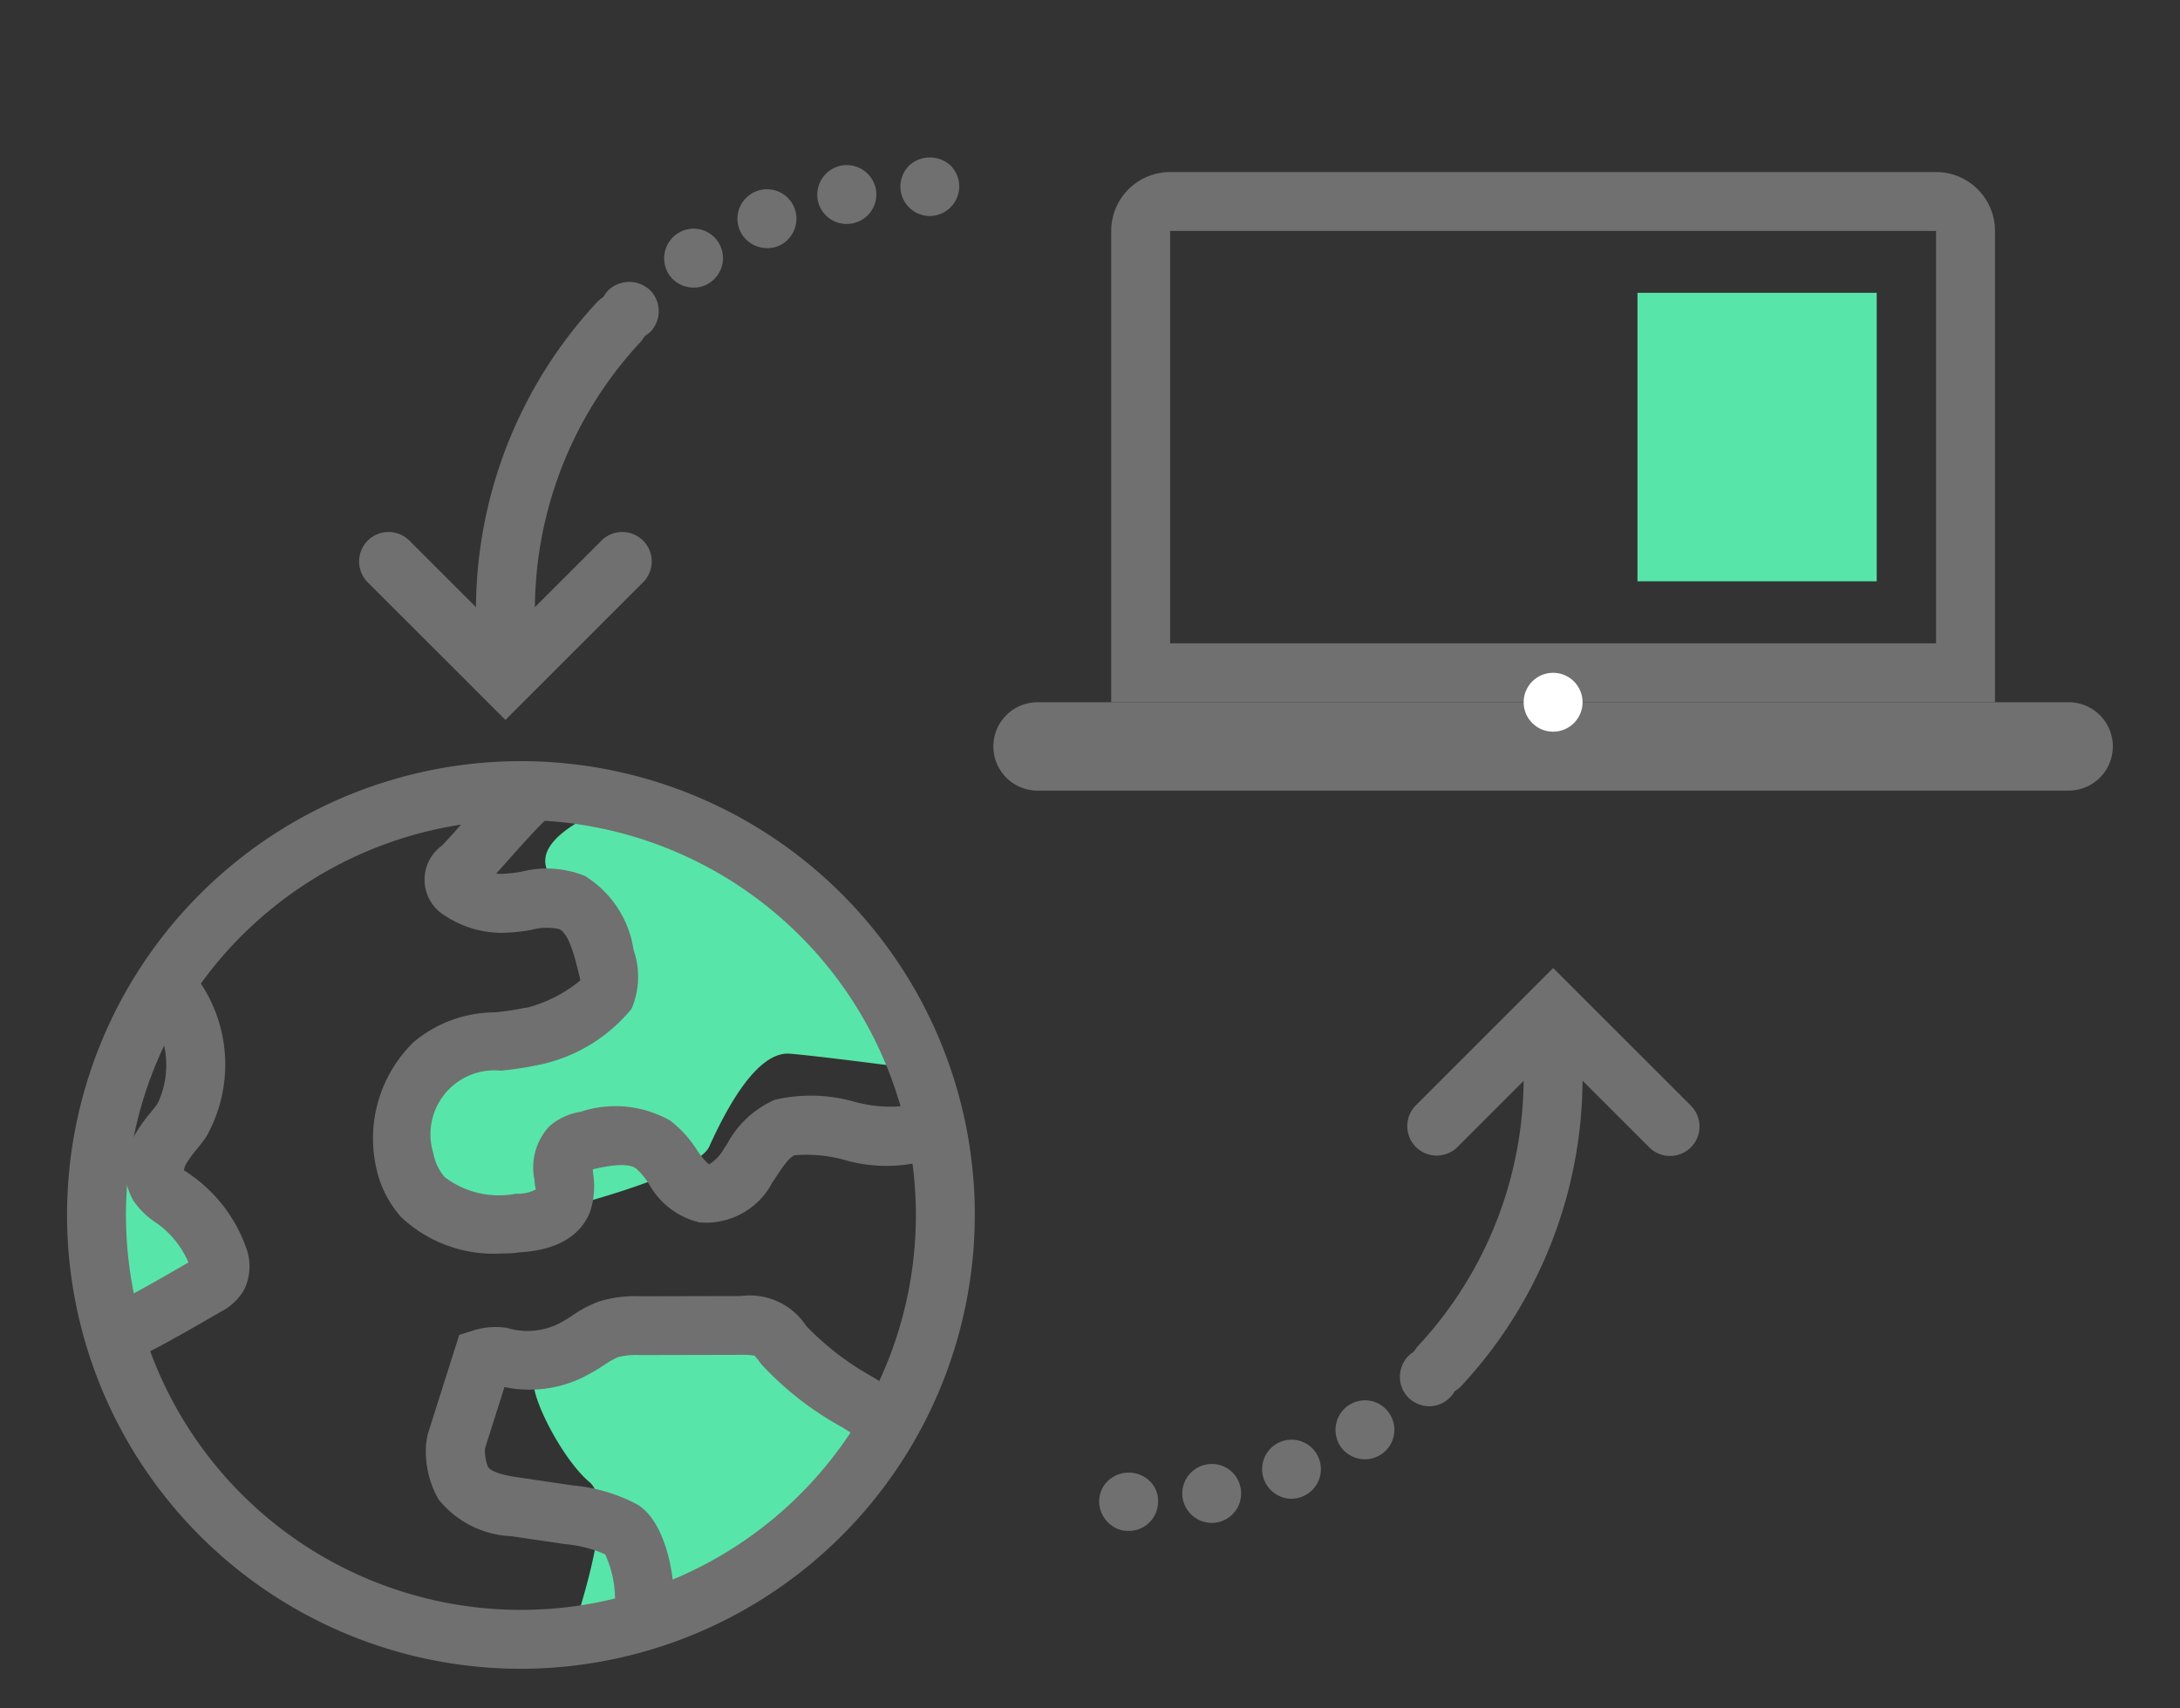 <svg id="ic_modulos_exportImport" xmlns="http://www.w3.org/2000/svg" width="74" height="58" viewBox="0 0 74 58">
  <rect x="0" y="0" width="74" height="58" fill="#333333" stroke="none"/>
  <rect id="Rectángulo_3093" data-name="Rectángulo 3093" width="74" height="58" fill="none"/>
  <g id="Grupo_7858" data-name="Grupo 7858" transform="translate(-511.01 -331.397)">
    <g id="Grupo_7835" data-name="Grupo 7835">
      <g id="Rectángulo_3094" data-name="Rectángulo 3094">
        <g id="Grupo_7831" data-name="Grupo 7831">
          <path id="Trazado_2732" data-name="Trazado 2732" d="M550.73,337.238h26a2,2,0,0,1,2,2v16h-30v-16A2,2,0,0,1,550.73,337.238Z" fill="none"/>
        </g>
        <g id="Grupo_7832" data-name="Grupo 7832">
          <path id="Trazado_2733" data-name="Trazado 2733" d="M578.73,355.238h-30v-16a2,2,0,0,1,2-2h26a2,2,0,0,1,2,2Zm-28-2h26v-14h-26Z" fill="#707070"/>
        </g>
      </g>
      <g id="Rectángulo_3095" data-name="Rectángulo 3095">
        <g id="Grupo_7833" data-name="Grupo 7833">
          <path id="Trazado_2734" data-name="Trazado 2734" d="M546.23,355.238h35a1.5,1.5,0,0,1,1.5,1.5h0a1.5,1.5,0,0,1-1.5,1.5h-35a1.5,1.5,0,0,1-1.5-1.5h0A1.5,1.5,0,0,1,546.23,355.238Z" fill="none"/>
        </g>
        <g id="Grupo_7834" data-name="Grupo 7834">
          <path id="Trazado_2735" data-name="Trazado 2735" d="M581.23,358.238h-35a1.5,1.5,0,0,1,0-3h35a1.5,1.5,0,0,1,0,3Z" fill="#707070"/>
        </g>
      </g>
      <g id="Elipse_558" data-name="Elipse 558">
        <circle id="Elipse_558-2" data-name="Elipse 558" cx="1" cy="1" r="1" transform="translate(562.73 354.238)" fill="#fff"/>
      </g>
    </g>
    <g id="Grupo_7836" data-name="Grupo 7836">
      <path id="Trazado_2736" data-name="Trazado 2736" d="M531.323,358.933c-.56.3-2.593,1.222-1.475,2.39s2.6.808,2.159,2.339A3.631,3.631,0,0,1,529.035,366c-.966.153-3.441.586-3.661,1.424s-.934,2.521-.631,3.34a4.482,4.482,0,0,0,2.766,2.185c.81-.005,7.068-1.508,7.576-2.626s1.577-3.255,2.746-3.153,4.068.488,4.068.488l-2.8-5.878-5.51-2.39Z" fill="#58e5a9"/>
    </g>
    <g id="Grupo_7837" data-name="Grupo 7837">
      <path id="Trazado_2737" data-name="Trazado 2737" d="M514.436,370.583c.565.35,3.964,3.454,3.964,3.454l-1.545,1.688h-2.769Z" fill="#58e5a9"/>
    </g>
    <g id="Grupo_7838" data-name="Grupo 7838">
      <path id="Trazado_2738" data-name="Trazado 2738" d="M530.611,386.339c0-.2,1.322-3.864.407-4.627s-2.075-3-1.882-3.574a3.635,3.635,0,0,1,2.535-1.606c1.069-.121,4.746-.543,5.245-.129s3.794,3.853,3.794,3.853l-4.3,4.151-3.661,2.644Z" fill="#58e5a9"/>
    </g>
    <g id="Grupo_7839" data-name="Grupo 7839">
      <path id="Trazado_2739" data-name="Trazado 2739" d="M528.7,388.052A15.407,15.407,0,1,1,544.1,372.645,15.425,15.425,0,0,1,528.7,388.052Zm0-28.814A13.407,13.407,0,1,0,542.1,372.645,13.422,13.422,0,0,0,528.7,359.238Z" fill="#707070"/>
    </g>
    <g id="Grupo_7840" data-name="Grupo 7840">
      <path id="Trazado_2740" data-name="Trazado 2740" d="M528.041,373.952a4.579,4.579,0,0,1-3.416-1.236,3.71,3.71,0,0,1-.86-1.746,4.575,4.575,0,0,1,1.268-4.177,4.288,4.288,0,0,1,2.763-1.026,8.894,8.894,0,0,0,.99-.147l.154-.023a4.722,4.722,0,0,0,1.767-.914c0-.052-.093-.411-.124-.529-.09-.345-.277-1.064-.586-1.213a2,2,0,0,0-.955.026,6.187,6.187,0,0,1-1,.1h-.013a3.512,3.512,0,0,1-1.908-.579,1.425,1.425,0,0,1-.121-2.373c.188-.189.484-.522.8-.88.534-.6,1.087-1.217,1.445-1.531l1.32,1.5c-.267.235-.825.859-1.273,1.361-.153.172-.3.338-.438.488a.876.876,0,0,0,.184.012,4.688,4.688,0,0,0,.688-.078,3.459,3.459,0,0,1,2.138.148,3.562,3.562,0,0,1,1.652,2.51,2.768,2.768,0,0,1-.067,2,5.5,5.5,0,0,1-3.28,1.93,11.112,11.112,0,0,1-1.157.171,2.17,2.17,0,0,0-2.293,2.8,1.725,1.725,0,0,0,.381.809,3.034,3.034,0,0,0,2.421.569,1.309,1.309,0,0,0,.68-.146,1.339,1.339,0,0,1-.048-.331,2.046,2.046,0,0,1,.508-1.815,2.109,2.109,0,0,1,1.047-.487,3.767,3.767,0,0,1,3.059.3,3.934,3.934,0,0,1,.9.992,2.186,2.186,0,0,0,.41.489,1.372,1.372,0,0,0,.488-.5l.125-.187a3.364,3.364,0,0,1,1.622-1.505,5.379,5.379,0,0,1,2.7.067,4.624,4.624,0,0,0,1.7.143l.781,1.841a5.107,5.107,0,0,1-2.85-.018,4.874,4.874,0,0,0-1.655-.15c-.194.07-.423.417-.626.724l-.138.207a2.541,2.541,0,0,1-2.473,1.349,2.661,2.661,0,0,1-1.713-1.307,2.539,2.539,0,0,0-.435-.523c-.316-.227-1.061-.063-1.462.025h-.007c0,.058.009.118.013.168a2.726,2.726,0,0,1-.111,1.286c-.225.577-.825,1.283-2.405,1.368C528.489,373.941,528.285,373.952,528.041,373.952Z" fill="#707070"/>
    </g>
    <g id="Grupo_7841" data-name="Grupo 7841">
      <path id="Trazado_2741" data-name="Trazado 2741" d="M533.86,386.144l-1.973-.332a3.725,3.725,0,0,0-.335-1.647,4.357,4.357,0,0,0-1.366-.346l-1.819-.268a3.352,3.352,0,0,1-2.47-1.249,3.281,3.281,0,0,1-.423-1.885l.047-.3,1.078-3.4.494-.156a2.507,2.507,0,0,1,1.136-.081,2.362,2.362,0,0,0,1.879-.218c.112-.06.219-.13.327-.2a4.079,4.079,0,0,1,.908-.481,4.182,4.182,0,0,1,1.394-.176l3.425-.008a2.287,2.287,0,0,1,2.215,1.016,9.545,9.545,0,0,0,2.271,1.739c.219.136.425.264.609.384l-1.093,1.676c-.173-.113-.367-.235-.573-.363a10.776,10.776,0,0,1-2.737-2.136l-.069-.09a1.866,1.866,0,0,0-.163-.2,2.141,2.141,0,0,0-.456-.029l-3.424.008a2.62,2.62,0,0,0-.743.066,2.555,2.555,0,0,0-.475.268c-.154.1-.309.2-.471.286a4.141,4.141,0,0,1-2.919.465l-.66,2.081a1.453,1.453,0,0,0,.1.629c.149.228.807.325,1.089.366l1.819.268a5.674,5.674,0,0,1,2.173.65C533.726,383.14,533.989,385.374,533.86,386.144Z" fill="#707070"/>
    </g>
    <g id="Grupo_7842" data-name="Grupo 7842">
      <path id="Trazado_2742" data-name="Trazado 2742" d="M515.627,377.5l-.782-1.841c.509-.216,1.609-.852,2.266-1.231l.295-.17a3.163,3.163,0,0,0-1.08-1.338,2.73,2.73,0,0,1-.791-.766,2.169,2.169,0,0,1,.034-2.2,5.2,5.2,0,0,1,.544-.775c.087-.107.174-.214.252-.326a3.052,3.052,0,0,0-.231-3l1.675-1.093a4.981,4.981,0,0,1,.2,5.234c-.1.15-.219.294-.335.437a3.632,3.632,0,0,0-.346.479.5.5,0,0,0-.071.233c0-.021.109.055.182.108a5.1,5.1,0,0,1,1.914,2.472,1.811,1.811,0,0,1-.061,1.469,1.92,1.92,0,0,1-.789.74l-.388.224C517.326,376.611,516.249,377.232,515.627,377.5Zm1.987-3.366Z" fill="#707070"/>
    </g>
    <g id="Grupo_7849" data-name="Grupo 7849">
      <g id="Grupo_7843" data-name="Grupo 7843">
        <path id="Trazado_2743" data-name="Trazado 2743" d="M559.89,378.761a1,1,0,0,1-.734-1.68,13.361,13.361,0,0,0,3.574-9.113,1,1,0,0,1,2,0,15.358,15.358,0,0,1-4.107,10.473A1,1,0,0,1,559.89,378.761Z" fill="#707070"/>
      </g>
      <g id="Grupo_7847" data-name="Grupo 7847">
        <g id="Grupo_7844" data-name="Grupo 7844">
          <path id="Trazado_2744" data-name="Trazado 2744" d="M549.32,383.37a.985.985,0,0,1-.38-.07,1.015,1.015,0,0,1-.32-.22,1,1,0,0,1-.3-.71.976.976,0,0,1,.3-.7,1.034,1.034,0,0,1,1.41,0,.929.929,0,0,1,.29.7.99.99,0,0,1-1,1Z" fill="#707070"/>
        </g>
        <g id="Grupo_7845" data-name="Grupo 7845">
          <path id="Trazado_2745" data-name="Trazado 2745" d="M551.16,382.29a1,1,0,0,1,.79-1.17h0a.987.987,0,0,1,1.17.78h0a1,1,0,0,1-.78,1.18h0a1.354,1.354,0,0,1-.2.02h0A1.011,1.011,0,0,1,551.16,382.29Zm2.77-.63a1,1,0,0,1,.54-1.31h0a.993.993,0,0,1,1.3.54h0a1,1,0,0,1-.54,1.31h0a1,1,0,0,1-.38.08h0A1.008,1.008,0,0,1,553.93,381.66Zm2.58-1.16a1.017,1.017,0,0,1,.27-1.39h.01a.987.987,0,0,1,1.38.27h0a1,1,0,0,1-.27,1.39h0a1.023,1.023,0,0,1-.56.17h0A1.012,1.012,0,0,1,556.51,380.5Z" fill="#707070"/>
        </g>
        <g id="Grupo_7846" data-name="Grupo 7846">
          <path id="Trazado_2746" data-name="Trazado 2746" d="M559.53,379.14a1.052,1.052,0,0,1-.71-.29,1.014,1.014,0,0,1,0-1.42,1.119,1.119,0,0,1,.33-.22,1,1,0,1,1,.38,1.93Z" fill="#707070"/>
        </g>
      </g>
      <g id="Grupo_7848" data-name="Grupo 7848">
        <path id="Trazado_2747" data-name="Trazado 2747" d="M567.7,370.641a1,1,0,0,1-.707-.293l-3.26-3.259-3.259,3.259a1,1,0,0,1-1.414-1.414l4.673-4.673,4.674,4.673a1,1,0,0,1-.707,1.707Z" fill="#707070"/>
      </g>
    </g>
    <g id="Grupo_7856" data-name="Grupo 7856">
      <g id="Grupo_7850" data-name="Grupo 7850">
        <path id="Trazado_2748" data-name="Trazado 2748" d="M528.167,353.132a1,1,0,0,1-1-1,15.357,15.357,0,0,1,4.107-10.474,1,1,0,0,1,1.467,1.361,13.357,13.357,0,0,0-3.574,9.113A1,1,0,0,1,528.167,353.132Z" fill="#707070"/>
      </g>
      <g id="Grupo_7854" data-name="Grupo 7854">
        <g id="Grupo_7851" data-name="Grupo 7851">
          <path id="Trazado_2749" data-name="Trazado 2749" d="M542.57,338.73a1,1,0,0,1-.7-1.71,1.034,1.034,0,0,1,1.41,0,1,1,0,0,1,0,1.41A1,1,0,0,1,542.57,338.73Z" fill="#707070"/>
        </g>
        <g id="Grupo_7852" data-name="Grupo 7852">
          <path id="Trazado_2750" data-name="Trazado 2750" d="M533.72,340.72a1.01,1.01,0,0,1,.28-1.39h0a.994.994,0,0,1,1.38.27h0a1,1,0,0,1-.27,1.39h0a.939.939,0,0,1-.55.17h0A1,1,0,0,1,533.72,340.72Zm2.4-1.51a1,1,0,0,1,.54-1.31h0a1,1,0,0,1,1.31.54h0a1.008,1.008,0,0,1-.54,1.31h0a.986.986,0,0,1-.38.07h0A1.012,1.012,0,0,1,536.12,339.21Zm2.65-1.01a1.011,1.011,0,0,1,.79-1.18h0a1.009,1.009,0,0,1,1.18.79h0a1,1,0,0,1-.79,1.17h0a1.358,1.358,0,0,1-.2.02h0A1,1,0,0,1,538.77,338.2Z" fill="#707070"/>
        </g>
        <g id="Grupo_7853" data-name="Grupo 7853">
          <path id="Trazado_2751" data-name="Trazado 2751" d="M532.37,342.96a1.052,1.052,0,0,1-.71-.29,1.033,1.033,0,0,1-.29-.71,1.052,1.052,0,0,1,.29-.71,1.037,1.037,0,0,1,1.09-.21,1.155,1.155,0,0,1,.33.21,1.014,1.014,0,0,1,0,1.42,1.156,1.156,0,0,1-.33.21A.839.839,0,0,1,532.37,342.96Z" fill="#707070"/>
        </g>
      </g>
      <g id="Grupo_7855" data-name="Grupo 7855">
        <path id="Trazado_2752" data-name="Trazado 2752" d="M528.167,355.838l-4.674-4.672a1,1,0,0,1,1.414-1.415l3.26,3.259,3.259-3.259a1,1,0,0,1,1.414,1.415Z" fill="#707070"/>
      </g>
    </g>
    <g id="Grupo_7857" data-name="Grupo 7857">
      <rect id="Rectángulo_3094-2" data-name="Rectángulo 3094" width="8.121" height="9.794" transform="translate(566.594 341.338)" fill="#58e5a9"/>
    </g>
  </g>
</svg>
